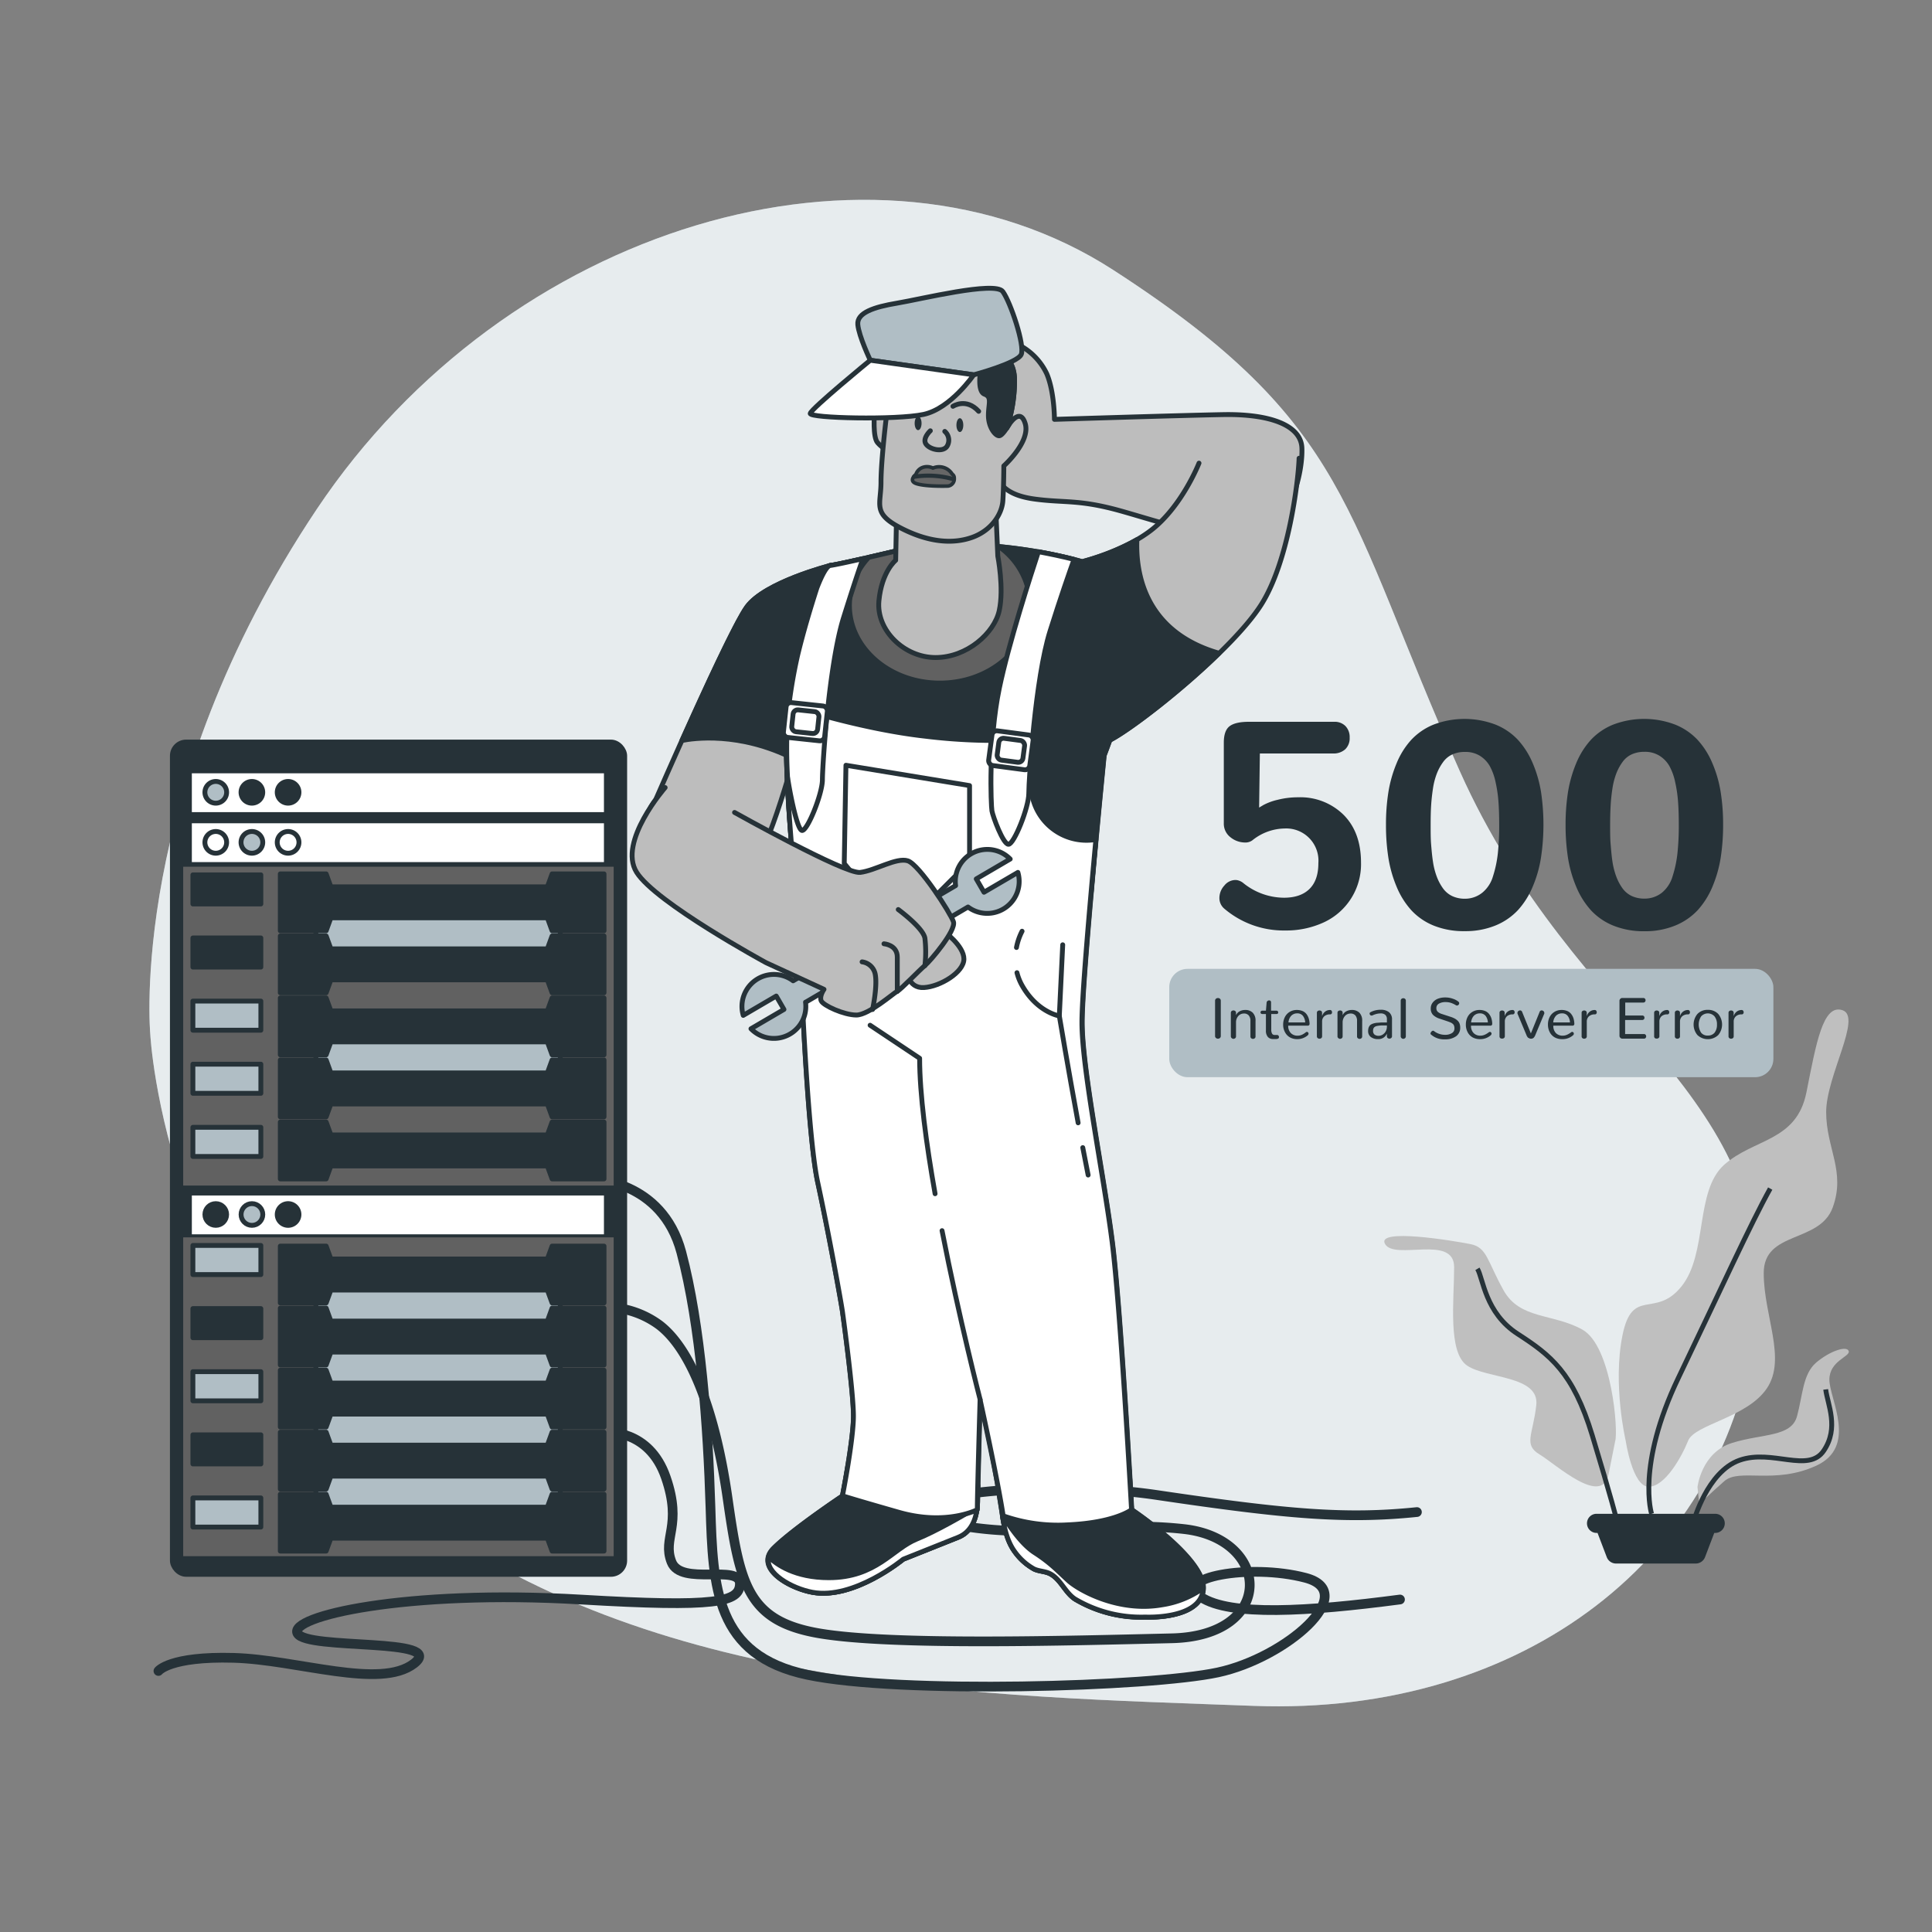 <svg xmlns="http://www.w3.org/2000/svg" viewBox="0 0 500 500"><rect x="0" y="0" width="500" height="500" fill="#808080" stroke="none"/><g id="background-simple--inject-18"><path d="M38.89,267.6s3.64,74.59,66.63,122.46,149.19,48.81,219,51.42,122.72-38.6,129.8-98.67-46.49-76-76.53-143.24S350,109.89,288.09,69.86,131,58.46,82,131.74,38.89,267.6,38.89,267.6Z" style="fill:#B0BEC5"></path><path d="M38.89,267.6s3.64,74.59,66.63,122.46,149.19,48.81,219,51.42,122.72-38.6,129.8-98.67-46.49-76-76.53-143.24S350,109.89,288.09,69.86,131,58.46,82,131.74,38.89,267.6,38.89,267.6Z" style="fill:#fff;opacity:0.7"></path></g><g id="Plants--inject-18"><path d="M420.73,372.86s-3.4-14.45-.85-27.21,8.5-4.25,15.31-12.76,3.4-24.66,11.05-31.47,18.71-5.95,21.26-18.71,4.26-23,9.36-21.26-4.25,17-4.25,26.37,5.1,15.3,1.7,24.66-17.86,5.95-17.86,17,5.95,22.11.85,29.77-18.71,9.35-20.41,13.6-6,11.91-10.21,11.91S420.73,372.86,420.73,372.86Z" style="fill:#bfbfbf"></path><path d="M418,373c.85-2.55-.85-24.66-8.5-28.91s-16.16-2.55-20.41-10.21-4.26-11.05-8.51-11.9-24.66-4.26-22.11,0,17.86-2.56,17.86,5.95-1.7,22.11,3.4,25.51,18.71,2.55,17.86,10.21-3.4,10.2.85,12.76,16.16,13.6,17.86,5.1Z" style="fill:#bfbfbf"></path><path d="M427.43,391.77s-4-12.39,6.93-35.17,18.82-40.11,23.77-49" style="fill:none;stroke:#263238;stroke-miterlimit:10;stroke-width:1.257px"></path><path d="M418.51,393.75s-1.48-5.95-6.44-22.29-10.89-20.8-19.31-26.25-8.91-14.36-10.4-16.84" style="fill:none;stroke:#263238;stroke-miterlimit:10;stroke-width:1.257px"></path><path d="M439.31,384.83s1-8.91,8.92-11.39,15.35-1.48,16.84-6.93,1.48-10.9,4.95-13.87,7.92-4.46,8.42-3-5,2.48-5,7.43,7.43,17.33-3.46,22.28-19.81.5-23.77,4-6.44,5.94-6.44,5.94Z" style="fill:#bfbfbf"></path><path d="M438.32,393.75s3.47-12.88,11.89-15.85S468,381.37,472,375.42s1-11.88.49-15.84" style="fill:none;stroke:#263238;stroke-miterlimit:10;stroke-width:1.257px"></path><path d="M443.89,391.77h-30.7a2.47,2.47,0,0,0-2.48,2.47h0a2.48,2.48,0,0,0,2.48,2.48h.25l2.39,6.27a2.57,2.57,0,0,0,2.4,1.65h20.63a2.58,2.58,0,0,0,2.4-1.65l2.39-6.27h.24a2.48,2.48,0,0,0,2.48-2.48h0A2.47,2.47,0,0,0,443.89,391.77Z" style="fill:#263238"></path></g><g id="Text--inject-18"><rect x="302.6" y="250.74" width="156.35" height="28.04" rx="4.73" style="fill:#B0BEC5"></rect><path d="M314.67,268.61a.64.64,0,0,1-.21-.52V259a.65.65,0,0,1,.22-.52.78.78,0,0,1,.53-.19.76.76,0,0,1,.52.19.66.66,0,0,1,.21.52v9.1a.65.65,0,0,1-.22.53.79.79,0,0,1-.53.18A.76.76,0,0,1,314.67,268.61Z" style="fill:#263238"></path><path d="M318.74,268.64a.57.57,0,0,1-.2-.46v-6.06a.58.58,0,0,1,.2-.46.72.72,0,0,1,.47-.16.69.69,0,0,1,.47.16.53.53,0,0,1,.2.44v.64a2.07,2.07,0,0,1,.91-1,3,3,0,0,1,1.49-.36,2.64,2.64,0,0,1,1.93.71,2.87,2.87,0,0,1,.72,2.14v4a.56.56,0,0,1-.19.46.73.73,0,0,1-.94,0,.56.56,0,0,1-.19-.46v-4a2.12,2.12,0,0,0-.44-1.44,1.55,1.55,0,0,0-1.23-.49,1.91,1.91,0,0,0-1.43.6,2.41,2.41,0,0,0-.63,1.64v3.68a.56.56,0,0,1-.21.46.71.71,0,0,1-.47.17A.67.67,0,0,1,318.74,268.64Z" style="fill:#263238"></path><path d="M328.12,268.36a2.45,2.45,0,0,1-.5-1.69v-4.24h-.9a.58.58,0,0,1-.37-.11.44.44,0,0,1-.13-.32.39.39,0,0,1,.13-.31.46.46,0,0,1,.37-.13h.9l.18-2.09a.57.57,0,0,1,.21-.4.65.65,0,0,1,.43-.17.48.48,0,0,1,.51.53v2.13h1.36a.49.49,0,0,1,.36.13.44.44,0,0,1,.13.32c0,.28-.17.42-.49.42H329v4a2.12,2.12,0,0,0,.22,1.09.75.75,0,0,0,.68.33h.08l.5,0h0a.46.46,0,0,1,.38.16.56.56,0,0,1,.06.66.43.43,0,0,1-.24.16,1.28,1.28,0,0,1-.34.07h-.86A1.74,1.74,0,0,1,328.12,268.36Z" style="fill:#263238"></path><path d="M333.87,268.49a3.21,3.21,0,0,1-1.3-1.33,4,4,0,0,1-.49-2,4.27,4.27,0,0,1,.41-1.87,3.31,3.31,0,0,1,1.22-1.38,3.47,3.47,0,0,1,1.91-.53,3.77,3.77,0,0,1,1.51.29,2.56,2.56,0,0,1,1,.79,3.76,3.76,0,0,1,.57,1.13,5.23,5.23,0,0,1,.22,1.36.51.51,0,0,1-.12.35.43.43,0,0,1-.36.14h-5.05a2.62,2.62,0,0,0,.68,1.92,2.35,2.35,0,0,0,1.7.67,2.8,2.8,0,0,0,1.18-.24,4.93,4.93,0,0,0,1-.64.44.44,0,0,1,.28-.1.39.39,0,0,1,.3.14.45.45,0,0,1,.12.32.59.59,0,0,1-.2.42,4.11,4.11,0,0,1-2.82,1A3.85,3.85,0,0,1,333.87,268.49Zm3.91-3.89a3,3,0,0,0-.58-1.69,1.79,1.79,0,0,0-1.51-.65,2,2,0,0,0-.93.2,1.93,1.93,0,0,0-.69.53,2.87,2.87,0,0,0-.43.74,3.06,3.06,0,0,0-.19.87Z" style="fill:#263238"></path><path d="M341,268.65a.59.59,0,0,1-.19-.46v-6.07a.57.57,0,0,1,.2-.46.75.75,0,0,1,.47-.15.73.73,0,0,1,.47.15.56.56,0,0,1,.2.44V263a2.19,2.19,0,0,1,.74-1.15,2,2,0,0,1,1.33-.46.45.45,0,0,1,.38.18.63.63,0,0,1,.13.41.62.62,0,0,1-.12.38.47.47,0,0,1-.36.16,2.19,2.19,0,0,0-1.55.51,1.82,1.82,0,0,0-.54,1.38v3.79a.55.55,0,0,1-.21.46.77.77,0,0,1-.94,0Z" style="fill:#263238"></path><path d="M346.33,268.64a.56.56,0,0,1-.19-.46v-6.06a.55.55,0,0,1,.2-.46.77.77,0,0,1,.94,0,.52.52,0,0,1,.19.44v.64a2.09,2.09,0,0,1,.92-1,3,3,0,0,1,1.48-.36,2.66,2.66,0,0,1,1.94.71,2.87,2.87,0,0,1,.72,2.14v4a.57.57,0,0,1-.2.46.69.69,0,0,1-.46.17.71.71,0,0,1-.47-.17.57.57,0,0,1-.2-.46v-4a2.12,2.12,0,0,0-.43-1.44,1.58,1.58,0,0,0-1.24-.49,1.93,1.93,0,0,0-1.43.6,2.51,2.51,0,0,0-.63,1.64v3.68a.58.58,0,0,1-.2.46.74.74,0,0,1-.48.17A.69.69,0,0,1,346.33,268.64Z" style="fill:#263238"></path><path d="M354.79,268.39a1.86,1.86,0,0,1-.72-1.57,2.78,2.78,0,0,1,.09-.74,1.85,1.85,0,0,1,.25-.55,1.28,1.28,0,0,1,.45-.41,3.42,3.42,0,0,1,.65-.27,5.47,5.47,0,0,1,.9-.16c.36,0,.74-.06,1.12-.08l1.4,0v-.8a1.49,1.49,0,0,0-.42-1.17,1.69,1.69,0,0,0-1.17-.37,4.58,4.58,0,0,0-.9.09,5.07,5.07,0,0,0-.71.2c-.17.06-.38.15-.63.26a.34.34,0,0,1-.18,0,.41.41,0,0,1-.33-.16.54.54,0,0,1-.14-.35.37.37,0,0,1,.21-.34,5.41,5.41,0,0,1,2.71-.64,3.2,3.2,0,0,1,2.11.63,2.34,2.34,0,0,1,.77,1.93v4.29a.54.54,0,0,1-.21.45.71.71,0,0,1-.46.17.73.73,0,0,1-.46-.16.59.59,0,0,1-.19-.45v-.7a2.33,2.33,0,0,1-2.26,1.43A3,3,0,0,1,354.79,268.39Zm3.5-1a2.53,2.53,0,0,0,.64-1.78v-.22c-.61,0-1.11,0-1.49,0a7.15,7.15,0,0,0-1,.12,1.57,1.57,0,0,0-.66.25,1,1,0,0,0-.33.4,1.51,1.51,0,0,0-.1.6,1.2,1.2,0,0,0,.39,1,1.79,1.79,0,0,0,1.09.31A2,2,0,0,0,358.29,267.36Z" style="fill:#263238"></path><path d="M362.69,268.64a.63.63,0,0,1-.19-.5V259a.63.63,0,0,1,.2-.49.69.69,0,0,1,.48-.17.66.66,0,0,1,.46.17.63.63,0,0,1,.19.49v9.18a.63.63,0,0,1-.2.49.7.7,0,0,1-.48.18A.69.69,0,0,1,362.69,268.64Z" style="fill:#263238"></path><path d="M370.3,267.7a.27.27,0,0,1-.09-.22.74.74,0,0,1,.23-.48.61.61,0,0,1,.45-.25.33.33,0,0,1,.19.06,4.63,4.63,0,0,0,2.9,1,3.2,3.2,0,0,0,1.75-.43,1.36,1.36,0,0,0,.68-1.24,1.83,1.83,0,0,0-.1-.66A1,1,0,0,0,376,265a2.06,2.06,0,0,0-.52-.35c-.2-.09-.46-.19-.77-.3l-2.11-.71a4.32,4.32,0,0,1-1.75-1,2.32,2.32,0,0,1-.57-1.66,2.39,2.39,0,0,1,.5-1.51,3.08,3.08,0,0,1,1.34-1,5.15,5.15,0,0,1,1.9-.33,5.72,5.72,0,0,1,2,.34,4.25,4.25,0,0,1,1.45.78.48.48,0,0,1,.17.37.6.6,0,0,1-.17.41.52.52,0,0,1-.41.19.56.56,0,0,1-.32-.11,6.3,6.3,0,0,0-1.13-.54,4.33,4.33,0,0,0-1.45-.24,3.36,3.36,0,0,0-1.77.4,1.29,1.29,0,0,0-.66,1.17,1.25,1.25,0,0,0,.34.92,2.81,2.81,0,0,0,1.09.59l2.12.69a6.88,6.88,0,0,1,1.09.43,3.54,3.54,0,0,1,.81.56,2,2,0,0,1,.54.78,2.85,2.85,0,0,1,.18,1.05,2.66,2.66,0,0,1-1.06,2.25,4.72,4.72,0,0,1-2.89.8A5.07,5.07,0,0,1,370.3,267.7Z" style="fill:#263238"></path><path d="M381.14,268.49a3.27,3.27,0,0,1-1.3-1.33,4.14,4.14,0,0,1-.48-2,4.27,4.27,0,0,1,.4-1.87,3.27,3.27,0,0,1,1.23-1.38,3.43,3.43,0,0,1,1.9-.53,3.7,3.7,0,0,1,1.51.29,2.5,2.5,0,0,1,1,.79,3.56,3.56,0,0,1,.58,1.13,5.24,5.24,0,0,1,.21,1.36.51.51,0,0,1-.12.35.41.41,0,0,1-.35.14H380.7a2.58,2.58,0,0,0,.68,1.92,2.34,2.34,0,0,0,1.7.67,2.75,2.75,0,0,0,1.17-.24,5.25,5.25,0,0,0,1.06-.64.44.44,0,0,1,.28-.1.42.42,0,0,1,.3.14.45.45,0,0,1,.12.32.57.57,0,0,1-.21.42,4.07,4.07,0,0,1-2.81,1A3.87,3.87,0,0,1,381.14,268.49Zm3.92-3.89a3.05,3.05,0,0,0-.58-1.69,1.81,1.81,0,0,0-1.51-.65,2.06,2.06,0,0,0-.94.2,1.93,1.93,0,0,0-.69.53,2.58,2.58,0,0,0-.42.74,3.07,3.07,0,0,0-.2.87Z" style="fill:#263238"></path><path d="M388.26,268.65a.56.56,0,0,1-.19-.46v-6.07a.54.54,0,0,1,.2-.46.81.81,0,0,1,.94,0,.55.55,0,0,1,.19.44V263a2.26,2.26,0,0,1,.74-1.15,2,2,0,0,1,1.34-.46.43.43,0,0,1,.37.18.64.64,0,0,1,.14.41.57.57,0,0,1-.13.38.44.44,0,0,1-.36.16A2.18,2.18,0,0,0,390,263a1.79,1.79,0,0,0-.55,1.38v3.79a.57.57,0,0,1-.2.46.73.73,0,0,1-.48.16A.68.68,0,0,1,388.26,268.65Z" style="fill:#263238"></path><path d="M395.49,268.59a2.18,2.18,0,0,1-.47-.77l-2.3-5.5a.45.45,0,0,1,0-.2.56.56,0,0,1,.21-.44.65.65,0,0,1,.46-.19.57.57,0,0,1,.55.42l2.25,5.54,2.25-5.54a.56.56,0,0,1,.54-.42.67.67,0,0,1,.47.19.56.56,0,0,1,.21.44.45.45,0,0,1,0,.2l-2.3,5.5a2.18,2.18,0,0,1-.47.77,1.06,1.06,0,0,1-1.32,0Z" style="fill:#263238"></path><path d="M402.39,268.49a3.21,3.21,0,0,1-1.3-1.33,4.14,4.14,0,0,1-.48-2,4.27,4.27,0,0,1,.4-1.87,3.31,3.31,0,0,1,1.22-1.38,3.47,3.47,0,0,1,1.91-.53,3.7,3.7,0,0,1,1.51.29,2.5,2.5,0,0,1,1,.79,3.56,3.56,0,0,1,.58,1.13,5.7,5.7,0,0,1,.21,1.36.51.51,0,0,1-.12.35.42.42,0,0,1-.35.14H402a2.61,2.61,0,0,0,.67,1.92,2.37,2.37,0,0,0,1.7.67,2.8,2.8,0,0,0,1.18-.24,5.25,5.25,0,0,0,1.06-.64.42.42,0,0,1,.28-.1.38.38,0,0,1,.29.14.46.46,0,0,1,.13.32.57.57,0,0,1-.21.42,4.09,4.09,0,0,1-2.81,1A3.87,3.87,0,0,1,402.39,268.49Zm3.92-3.89a3,3,0,0,0-.59-1.69,1.78,1.78,0,0,0-1.51-.65,2,2,0,0,0-.93.2,1.93,1.93,0,0,0-.69.53,2.87,2.87,0,0,0-.43.74,3.06,3.06,0,0,0-.19.87Z" style="fill:#263238"></path><path d="M409.51,268.65a.56.56,0,0,1-.19-.46v-6.07a.54.54,0,0,1,.2-.46.75.75,0,0,1,.47-.15.73.73,0,0,1,.46.15.56.56,0,0,1,.2.44V263a2.19,2.19,0,0,1,.74-1.15,2,2,0,0,1,1.34-.46.43.43,0,0,1,.37.18.64.64,0,0,1,.14.41.62.62,0,0,1-.13.38.44.44,0,0,1-.36.16,2.17,2.17,0,0,0-1.54.51,1.79,1.79,0,0,0-.55,1.38v3.79a.57.57,0,0,1-.2.46.75.75,0,0,1-.48.16A.68.68,0,0,1,409.51,268.65Z" style="fill:#263238"></path><path d="M419.35,268.59a.67.67,0,0,1-.23-.5V259a.69.69,0,0,1,.21-.5.63.63,0,0,1,.49-.22h5.46a.55.55,0,0,1,.43.17.58.58,0,0,1,.16.42.6.6,0,0,1-.16.42.55.55,0,0,1-.43.17h-4.67v3.35H425a.57.57,0,0,1,.44.17.61.61,0,0,1,.15.41.63.63,0,0,1-.15.41.6.6,0,0,1-.44.17h-4.42v3.64h4.86a.52.52,0,0,1,.43.18.63.63,0,0,1,0,.84.55.55,0,0,1-.43.17h-5.61A.7.7,0,0,1,419.35,268.59Z" style="fill:#263238"></path><path d="M428.28,268.65a.56.56,0,0,1-.19-.46v-6.07a.57.57,0,0,1,.2-.46.81.81,0,0,1,.94,0,.55.55,0,0,1,.19.44V263a2.19,2.19,0,0,1,.74-1.15,2,2,0,0,1,1.33-.46.43.43,0,0,1,.37.18.59.59,0,0,1,.14.41.62.62,0,0,1-.12.38.47.47,0,0,1-.37.16A2.18,2.18,0,0,0,430,263a1.83,1.83,0,0,0-.55,1.38v3.79a.54.54,0,0,1-.2.46.71.71,0,0,1-.47.16A.69.69,0,0,1,428.28,268.65Z" style="fill:#263238"></path><path d="M433.64,268.65a.56.56,0,0,1-.19-.46v-6.07a.57.57,0,0,1,.2-.46.81.81,0,0,1,.94,0,.55.55,0,0,1,.19.44V263a2.19,2.19,0,0,1,.74-1.15,2,2,0,0,1,1.33-.46.43.43,0,0,1,.37.18.59.59,0,0,1,.14.41.62.62,0,0,1-.12.38.47.47,0,0,1-.37.16,2.18,2.18,0,0,0-1.54.51,1.83,1.83,0,0,0-.55,1.38v3.79a.54.54,0,0,1-.2.46.71.71,0,0,1-.47.16A.69.69,0,0,1,433.64,268.65Z" style="fill:#263238"></path><path d="M439.29,267.87a4.25,4.25,0,0,1,0-5.45,3.53,3.53,0,0,1,2.69-1.07,3.57,3.57,0,0,1,2.7,1.06,4.26,4.26,0,0,1,0,5.46,3.93,3.93,0,0,1-5.39,0Zm4.44-.61a3.29,3.29,0,0,0,.62-2.11,3.26,3.26,0,0,0-.63-2.11,2.33,2.33,0,0,0-3.47,0,3.87,3.87,0,0,0,0,4.22A2.09,2.09,0,0,0,442,268,2.15,2.15,0,0,0,443.73,267.26Z" style="fill:#263238"></path><path d="M447.53,268.65a.56.56,0,0,1-.19-.46v-6.07a.54.54,0,0,1,.2-.46.75.75,0,0,1,.47-.15.73.73,0,0,1,.46.15.56.56,0,0,1,.2.44V263a2.19,2.19,0,0,1,.74-1.15,2,2,0,0,1,1.34-.46.43.43,0,0,1,.37.18.64.64,0,0,1,.14.41.62.62,0,0,1-.13.38.44.44,0,0,1-.36.16,2.17,2.17,0,0,0-1.54.51,1.79,1.79,0,0,0-.55,1.38v3.79a.57.57,0,0,1-.2.46.75.75,0,0,1-.48.16A.68.68,0,0,1,447.53,268.65Z" style="fill:#263238"></path><path d="M316.8,235.12a3.56,3.56,0,0,1-1.22-2.75,4.77,4.77,0,0,1,1.27-3.18,3.72,3.72,0,0,1,2.85-1.45,2.83,2.83,0,0,1,1,.19,3.4,3.4,0,0,1,1,.55,16.89,16.89,0,0,0,10.57,3.85c2.86,0,5.07-.75,6.61-2.26s2.31-3.72,2.31-6.66a8.34,8.34,0,0,0-8.7-9,13.64,13.64,0,0,0-8.3,3,3,3,0,0,1-2,.63,6,6,0,0,1-3.75-1.36,4.43,4.43,0,0,1-1.72-3.67V192.2q0-3.12,1.5-4.26t5-1.14h22.1a3.87,3.87,0,0,1,2.89,1.11,4.09,4.09,0,0,1,1.08,3,3.93,3.93,0,0,1-1.14,3A4.45,4.45,0,0,1,345,195H326.05l-.19,14,1.11-.66A14.76,14.76,0,0,1,330.6,207a21.22,21.22,0,0,1,5.36-.66,15.9,15.9,0,0,1,11.73,4.51q4.53,4.52,4.54,12.38a16.58,16.58,0,0,1-9.66,15.49,23.22,23.22,0,0,1-10,2.09A23.7,23.7,0,0,1,316.8,235.12Z" style="fill:#263238"></path><path d="M371.08,239.56a16.1,16.1,0,0,1-5.84-4,21,21,0,0,1-3.8-6.08,32.33,32.33,0,0,1-2.13-7.5,54.41,54.41,0,0,1-.62-8.54,52.82,52.82,0,0,1,.62-8.41,33,33,0,0,1,2.11-7.45,20.58,20.58,0,0,1,3.77-6.06,16.17,16.17,0,0,1,5.83-4,22.59,22.59,0,0,1,16,0,16.26,16.26,0,0,1,5.8,3.93,21,21,0,0,1,3.82,6,32.16,32.16,0,0,1,2.17,7.47,57.34,57.34,0,0,1,0,17,31.59,31.59,0,0,1-2.13,7.51,21,21,0,0,1-3.8,6.07,16.47,16.47,0,0,1-5.81,4,20.46,20.46,0,0,1-8,1.48A20.73,20.73,0,0,1,371.08,239.56ZM383.65,231a8.55,8.55,0,0,0,2.74-4.24,29.92,29.92,0,0,0,1.25-5.91,68.65,68.65,0,0,0,.35-7.42q0-3.37-.19-5.93a34.48,34.48,0,0,0-.75-5.1,14.93,14.93,0,0,0-1.52-4.19A7.64,7.64,0,0,0,383,195.6a7.1,7.1,0,0,0-3.86-1,7.78,7.78,0,0,0-3.3.66,6,6,0,0,0-2.39,2,12.94,12.94,0,0,0-1.6,2.94,18.14,18.14,0,0,0-1,3.87c-.23,1.5-.39,3-.48,4.45s-.12,3.13-.12,5,0,3.53.12,5,.25,3,.48,4.48a18.55,18.55,0,0,0,1,3.91,12.88,12.88,0,0,0,1.6,3,6.27,6.27,0,0,0,2.39,2,7.63,7.63,0,0,0,3.3.68A7.14,7.14,0,0,0,383.65,231Z" style="fill:#263238"></path><path d="M417.56,239.56a16.1,16.1,0,0,1-5.84-4,21.23,21.23,0,0,1-3.8-6.08,32.33,32.33,0,0,1-2.13-7.5,55.64,55.64,0,0,1-.62-8.54,54,54,0,0,1,.62-8.41,33,33,0,0,1,2.11-7.45,20.79,20.79,0,0,1,3.77-6.06,16.21,16.21,0,0,1,5.84-4,22.56,22.56,0,0,1,16,0,16.26,16.26,0,0,1,5.8,3.93,20.81,20.81,0,0,1,3.82,6,31.68,31.68,0,0,1,2.17,7.47,52.72,52.72,0,0,1,.64,8.52,55.3,55.3,0,0,1-.62,8.5,32.55,32.55,0,0,1-2.13,7.51,21.18,21.18,0,0,1-3.8,6.07,16.42,16.42,0,0,1-5.82,4,20.46,20.46,0,0,1-8,1.48A20.77,20.77,0,0,1,417.56,239.56ZM430.14,231a8.61,8.61,0,0,0,2.73-4.24,29.92,29.92,0,0,0,1.25-5.91,68.65,68.65,0,0,0,.35-7.42q0-3.37-.19-5.93a34.48,34.48,0,0,0-.75-5.1,14.93,14.93,0,0,0-1.52-4.19,7.55,7.55,0,0,0-2.57-2.64,7.07,7.07,0,0,0-3.86-1,7.81,7.81,0,0,0-3.3.66,6,6,0,0,0-2.39,2,12.92,12.92,0,0,0-1.59,2.94,18.73,18.73,0,0,0-1,3.87c-.23,1.5-.39,3-.47,4.45s-.13,3.13-.13,5,0,3.53.13,5,.24,3,.47,4.48a19.15,19.15,0,0,0,1,3.91,12.86,12.86,0,0,0,1.59,3,6.27,6.27,0,0,0,2.39,2,7.66,7.66,0,0,0,3.3.68A7.19,7.19,0,0,0,430.14,231Z" style="fill:#263238"></path></g><g id="Server--inject-18"><path d="M153,338.54a23.83,23.83,0,0,1,17.68,4.4c8.17,6.28,14.38,22.25,17.59,44.61s5,32,23.87,35.18,64.09,1.89,91.1,1.26,25.76-25.76,3.15-28.27-38.27,3.52-61.86-1.7,21-12.13,54.94-7.1,49,6.28,67.23,4.4" style="fill:none;stroke:#263238;stroke-linecap:round;stroke-linejoin:round;stroke-width:2.513px"></path><path d="M153,305.1s18.31.14,23.33,19,6.91,45.24,7.54,66,1.26,38.33,25.13,43.35,88.59,3.14,106.18-.63,37.07-20.73,22.62-24.5-34.56,0-27,5,27.65,3.77,51.52.63" style="fill:none;stroke:#263238;stroke-linecap:round;stroke-linejoin:round;stroke-width:2.513px"></path><path d="M156.76,370.69s11.19-1,15.56,11.67-1,15.56,1.46,21.88,17.78.42,17.71,5.66c-.07,4.78-6.13,6.13-41.05,4.07-45.66-2.69-75.87,4.38-73.44,8.76s38.91,1,30.15,7.78-30.15-1-46.69-1.46S41,432.45,41,432.45" style="fill:none;stroke:#263238;stroke-linecap:round;stroke-linejoin:round;stroke-width:2.513px"></path><rect x="44.61" y="192.04" width="117.06" height="215.4" rx="3.56" style="fill:#263238;stroke:#263238;stroke-linecap:round;stroke-linejoin:round;stroke-width:1.257px"></rect><rect x="47.41" y="224.31" width="111.41" height="82.51" style="fill:#616161"></rect><rect x="47.41" y="320.23" width="111.41" height="82.51" style="fill:#616161"></rect><rect x="81.75" y="330.28" width="63.25" height="64.5" style="fill:#B0BEC5;stroke:#263238;stroke-linecap:round;stroke-linejoin:round;stroke-width:1.257px"></rect><rect x="81.75" y="233.53" width="63.25" height="15.92" style="fill:#B0BEC5;stroke:#263238;stroke-linecap:round;stroke-linejoin:round;stroke-width:1.257px"></rect><rect x="81.75" y="264.1" width="63.25" height="15.92" style="fill:#B0BEC5;stroke:#263238;stroke-linecap:round;stroke-linejoin:round;stroke-width:1.257px"></rect><polygon points="142.88 226.16 141.66 229.51 85.63 229.51 84.41 226.16 72.54 226.16 72.54 240.88 84.41 240.88 85.63 237.53 141.66 237.53 142.88 240.88 156.32 240.88 156.32 226.16 142.88 226.16" style="fill:#263238;stroke:#263238;stroke-linecap:round;stroke-linejoin:round;stroke-width:1.257px"></polygon><polygon points="142.88 242.22 141.66 245.56 85.63 245.56 84.41 242.22 72.54 242.22 72.54 256.93 84.41 256.93 85.63 253.59 141.66 253.59 142.88 256.93 156.32 256.93 156.32 242.22 142.88 242.22" style="fill:#263238;stroke:#263238;stroke-linecap:round;stroke-linejoin:round;stroke-width:1.257px"></polygon><polygon points="142.88 258.27 141.66 261.62 85.63 261.62 84.41 258.27 72.54 258.27 72.54 272.99 84.41 272.99 85.63 269.64 141.66 269.64 142.88 272.99 156.32 272.99 156.32 258.27 142.88 258.27" style="fill:#263238;stroke:#263238;stroke-linecap:round;stroke-linejoin:round;stroke-width:1.257px"></polygon><polygon points="142.88 274.32 141.66 277.67 85.63 277.67 84.41 274.32 72.54 274.32 72.54 289.04 84.41 289.04 85.63 285.7 141.66 285.7 142.88 289.04 156.32 289.04 156.32 274.32 142.88 274.32" style="fill:#263238;stroke:#263238;stroke-linecap:round;stroke-linejoin:round;stroke-width:1.257px"></polygon><polygon points="142.88 290.38 141.66 293.72 85.63 293.72 84.41 290.38 72.54 290.38 72.54 305.1 84.41 305.1 85.63 301.75 141.66 301.75 142.88 305.1 156.32 305.1 156.32 290.38 142.88 290.38" style="fill:#263238;stroke:#263238;stroke-linecap:round;stroke-linejoin:round;stroke-width:1.257px"></polygon><polygon points="142.88 322.49 141.66 325.83 85.63 325.83 84.41 322.49 72.54 322.49 72.54 337.2 84.41 337.2 85.63 333.86 141.66 333.86 142.88 337.2 156.32 337.2 156.32 322.49 142.88 322.49" style="fill:#263238;stroke:#263238;stroke-linecap:round;stroke-linejoin:round;stroke-width:1.257px"></polygon><polygon points="142.88 338.54 141.66 341.89 85.63 341.89 84.41 338.54 72.54 338.54 72.54 353.26 84.41 353.26 85.63 349.92 141.66 349.92 142.88 353.26 156.32 353.26 156.32 338.54 142.88 338.54" style="fill:#263238;stroke:#263238;stroke-linecap:round;stroke-linejoin:round;stroke-width:1.257px"></polygon><polygon points="142.88 354.6 141.66 357.94 85.63 357.94 84.41 354.6 72.54 354.6 72.54 369.31 84.41 369.31 85.63 365.97 141.66 365.97 142.88 369.31 156.32 369.31 156.32 354.6 142.88 354.6" style="fill:#263238;stroke:#263238;stroke-linecap:round;stroke-linejoin:round;stroke-width:1.257px"></polygon><polygon points="142.88 370.65 141.66 374 85.63 374 84.41 370.65 72.54 370.65 72.54 385.37 84.41 385.37 85.63 382.02 141.66 382.02 142.88 385.37 156.32 385.37 156.32 370.65 142.88 370.65" style="fill:#263238;stroke:#263238;stroke-linecap:round;stroke-linejoin:round;stroke-width:1.257px"></polygon><polygon points="142.88 386.71 141.66 390.05 85.63 390.05 84.41 386.71 72.54 386.71 72.54 401.42 84.41 401.42 85.63 398.08 141.66 398.08 142.88 401.42 156.32 401.42 156.32 386.71 142.88 386.71" style="fill:#263238;stroke:#263238;stroke-linecap:round;stroke-linejoin:round;stroke-width:1.257px"></polygon><rect x="49.65" y="309.39" width="106.65" height="10.05" style="fill:#fff"></rect><circle cx="55.84" cy="314.31" r="2.81" style="fill:#263238;stroke:#263238;stroke-linecap:round;stroke-linejoin:round;stroke-width:1.257px"></circle><circle cx="65.2" cy="314.31" r="2.81" style="fill:#B0BEC5;stroke:#263238;stroke-linecap:round;stroke-linejoin:round;stroke-width:1.257px"></circle><path d="M77.37,314.31a2.81,2.81,0,1,0-2.81,2.81A2.81,2.81,0,0,0,77.37,314.31Z" style="fill:#263238;stroke:#263238;stroke-linecap:round;stroke-linejoin:round;stroke-width:1.257px"></path><rect x="49.65" y="213.06" width="106.65" height="10.05" style="fill:#fff"></rect><path d="M58.65,218a2.81,2.81,0,1,0-2.81,2.81A2.81,2.81,0,0,0,58.65,218Z" style="fill:#fff;stroke:#263238;stroke-linecap:round;stroke-linejoin:round;stroke-width:1.257px"></path><path d="M68,218a2.81,2.81,0,1,0-2.81,2.81A2.81,2.81,0,0,0,68,218Z" style="fill:#B0BEC5;stroke:#263238;stroke-linecap:round;stroke-linejoin:round;stroke-width:1.257px"></path><path d="M77.37,218a2.81,2.81,0,1,0-2.81,2.81A2.81,2.81,0,0,0,77.37,218Z" style="fill:#fff;stroke:#263238;stroke-linecap:round;stroke-linejoin:round;stroke-width:1.257px"></path><rect x="49.65" y="200.13" width="106.65" height="10.05" style="fill:#fff"></rect><path d="M58.65,205.05a2.81,2.81,0,1,0-2.81,2.81A2.81,2.81,0,0,0,58.65,205.05Z" style="fill:#B0BEC5;stroke:#263238;stroke-linecap:round;stroke-linejoin:round;stroke-width:1.257px"></path><path d="M68,205.05a2.81,2.81,0,1,0-2.81,2.81A2.81,2.81,0,0,0,68,205.05Z" style="fill:#263238;stroke:#263238;stroke-linecap:round;stroke-linejoin:round;stroke-width:1.257px"></path><path d="M77.37,205.05a2.81,2.81,0,1,0-2.81,2.81A2.81,2.81,0,0,0,77.37,205.05Z" style="fill:#263238;stroke:#263238;stroke-linecap:round;stroke-linejoin:round;stroke-width:1.257px"></path><rect x="49.92" y="226.41" width="17.59" height="7.54" style="fill:#263238;stroke:#263238;stroke-linecap:round;stroke-linejoin:round;stroke-width:1.257px"></rect><rect x="49.92" y="242.74" width="17.59" height="7.54" style="fill:#263238;stroke:#263238;stroke-linecap:round;stroke-linejoin:round;stroke-width:1.257px"></rect><rect x="49.92" y="259.08" width="17.59" height="7.54" style="fill:#B0BEC5;stroke:#263238;stroke-linecap:round;stroke-linejoin:round;stroke-width:1.257px"></rect><rect x="49.92" y="275.41" width="17.59" height="7.54" style="fill:#B0BEC5;stroke:#263238;stroke-linecap:round;stroke-linejoin:round;stroke-width:1.257px"></rect><rect x="49.92" y="291.75" width="17.59" height="7.54" style="fill:#B0BEC5;stroke:#263238;stroke-linecap:round;stroke-linejoin:round;stroke-width:1.257px"></rect><rect x="49.92" y="322.32" width="17.59" height="7.54" style="fill:#B0BEC5;stroke:#263238;stroke-linecap:round;stroke-linejoin:round;stroke-width:1.257px"></rect><rect x="49.92" y="338.66" width="17.59" height="7.54" style="fill:#263238;stroke:#263238;stroke-linecap:round;stroke-linejoin:round;stroke-width:1.257px"></rect><rect x="49.92" y="354.99" width="17.59" height="7.54" style="fill:#B0BEC5;stroke:#263238;stroke-linecap:round;stroke-linejoin:round;stroke-width:1.257px"></rect><rect x="49.92" y="371.33" width="17.59" height="7.54" style="fill:#263238;stroke:#263238;stroke-linecap:round;stroke-linejoin:round;stroke-width:1.257px"></rect><rect x="49.92" y="387.66" width="17.59" height="7.54" style="fill:#B0BEC5;stroke:#263238;stroke-linecap:round;stroke-linejoin:round;stroke-width:1.257px"></rect></g><g id="Character--inject-18"><path d="M214.84,146.36s-16.86,4.29-21.54,10.7-23.65,50-23.65,50-6.15,6.9.5,13.55,19.95,9.11,24.88,3.2,12.06-33.75,13.05-36.95,8.37-30.3,9.11-31.77S218.64,147.24,214.84,146.36Z" style="fill:#bdbdbd;stroke:#263238;stroke-linecap:round;stroke-linejoin:round;stroke-width:1.257px"></path><path d="M214.84,146.36s-16.86,4.29-21.54,10.7c-2.83,3.87-10.89,21.37-16.82,34.58,2.88-.58,14.88-2.36,28.93,4.72,1.35-4.72,2.35-8.45,2.67-9.5,1-3.2,8.37-30.3,9.11-31.77S218.64,147.24,214.84,146.36Z" style="fill:#263238;stroke:#263238;stroke-linecap:round;stroke-linejoin:round;stroke-width:1.257px"></path><path d="M264.24,89.57a16.14,16.14,0,0,1,6.65,7.14c2,4.68,2,11.82,2,11.82s31.53-1,43.6-1.23,20.2,2.71,20.44,8.62-2.46,17.49-9.11,21.92-27.34-2.71-37.93-5.66-14.29-2-21.92-3-9.86-3.94-11.09-8.62,1.23-13.55,1.23-20.69S257.1,88.09,264.24,89.57Z" style="fill:#bdbdbd;stroke:#263238;stroke-linecap:round;stroke-linejoin:round;stroke-width:1.257px"></path><path d="M310.3,119.86s-4.43,11.33-12.56,17.49c-5.83,4.42-13.7,6.94-17.67,8-14.21-4-34.27-5.88-46-3.28,0,0-16.38,3.92-19.23,4.28s-9.62,23.15-11.05,38.82,3.21,54.5,3.21,57.35,1.78,50.23,4.63,63.41,6.06,31,6.41,33.48,2.85,21,2.85,27.07S218,387.15,218,387.15s-12.82,8.55-17.81,13.53,3.67,10.24,10,11.4c10.74,2,23.5-8.55,23.5-8.55L248,397.84c3.79-1.52,4.91-5.59,5-9.24l.66-26.38q3.36,14,5.52,28.29c.58,3.9,1.18,8,3.53,11.15a15.18,15.18,0,0,0,4.94,4.39c1.42.66,2.93.52,4.36,1.34,2.63,1.52,3.71,4.8,6.26,6.45a33.51,33.51,0,0,0,18.17,4.65s14.24.72,15-7.12-18.53-20.66-18.53-20.66-2.85-52-5-69.1-7.84-44.88-7.84-57,5.7-69.11,5.7-69.11.58-1.5,1.47-3.94l.94-.52c8.13-4.68,30.79-22.91,38.18-34.49,7.08-11.08,9.64-31.87,9.84-37.95" style="fill:#bdbdbd;stroke:#263238;stroke-linecap:round;stroke-linejoin:round;stroke-width:1.257px"></path><path d="M311.37,411.37c.71-7.84-18.53-20.66-18.53-20.66s-.22-4-.58-10.15a143.77,143.77,0,0,1-34.08,4q.51,3,1,6c.58,3.9,1.18,8,3.53,11.15a15.18,15.18,0,0,0,4.94,4.39c1.42.66,2.93.52,4.36,1.34,2.63,1.52,3.71,4.8,6.26,6.45a33.51,33.51,0,0,0,18.17,4.65S310.65,419.21,311.37,411.37Z" style="fill:#263238;stroke:#263238;stroke-linecap:round;stroke-linejoin:round;stroke-width:1.257px"></path><path d="M248,397.84c3.79-1.52,4.91-5.59,5-9.24,0-1.38.07-2.76.1-4.14a157.47,157.47,0,0,1-33.69-4.82c-.68,4.16-1.34,7.51-1.34,7.51s-12.82,8.55-17.81,13.53,3.67,10.24,10,11.4c10.74,2,23.5-8.55,23.5-8.55Z" style="fill:#263238;stroke:#263238;stroke-linecap:round;stroke-linejoin:round;stroke-width:1.257px"></path><path d="M311.37,411.37c0-.11,0-.23,0-.35a24.49,24.49,0,0,1-10.61,4.3c-11.26,2-21.52-3.75-24.27-6.25s-4.5-4.51-8.76-7.26-8.11-9.52-8.11-9.52l-.16.25c.53,3.25,1.27,6.5,3.22,9.12a15.18,15.18,0,0,0,4.94,4.39c1.42.66,2.93.52,4.36,1.34,2.63,1.52,3.71,4.8,6.26,6.45a33.51,33.51,0,0,0,18.17,4.65S310.65,419.21,311.37,411.37Z" style="fill:#fff;stroke:#263238;stroke-linecap:round;stroke-linejoin:round;stroke-width:1.257px"></path><path d="M248,397.84c3.31-1.33,4.58-4.59,4.92-7.82-3.28,2-10.86,6.37-15.67,8.29-6.25,2.5-10.5,10-22.76,10-8.74,0-13.53-3.42-15.56-5.39-1.08,4.22,6,8.17,11.32,9.16,10.74,2,23.5-8.55,23.5-8.55Z" style="fill:#fff;stroke:#263238;stroke-linecap:round;stroke-linejoin:round;stroke-width:1.257px"></path><path d="M294.23,139.67a61.36,61.36,0,0,1-14.16,5.69c-14.21-4-34.27-5.88-46-3.28,0,0-16.38,3.92-19.23,4.28s-9.62,23.15-11.05,38.82c-.88,9.68.55,28.16,1.77,41.57,29.69,10.88,61.35,7.15,76.83,4.19,1.56-17.76,3.33-35.43,3.33-35.43s.58-1.5,1.47-3.94l.94-.52c5.53-3.18,17.75-12.61,27.34-22C296.22,163.5,293.89,148.32,294.23,139.67Z" style="fill:#263238;stroke:#263238;stroke-linecap:round;stroke-linejoin:round;stroke-width:1.257px"></path><path d="M266.63,156.66a19,19,0,0,0-8.1-15.19c-9.1-.88-18-.82-24.46.61,0,0-4.53,1.09-9.24,2.16a18.35,18.35,0,0,0-5,12.42c0,11.11,10.48,20.12,23.4,20.12S266.63,167.77,266.63,156.66Z" style="fill:#616161;stroke:#263238;stroke-linecap:round;stroke-linejoin:round;stroke-width:1.257px"></path><path d="M259.62,392.29a42.6,42.6,0,0,0,16.66,2.34c12.29-.53,16.56-3.92,16.56-3.92s-2.85-52-5-69.1-7.84-44.88-7.84-57c0-7.14,2-29.87,3.61-47.33l-.77.09a14.35,14.35,0,0,1-16-14.68l.34-11.37a148.24,148.24,0,0,1-27.79-.8c-16.56-1.87-33.66-7.48-33.66-7.48l-1.8.55c0,.53-.11,1.06-.16,1.58-1.42,15.68,3.21,54.5,3.21,57.35s1.78,50.23,4.63,63.41,6.06,31,6.41,33.48,2.85,21,2.85,27.07-2.74,20.12-2.84,20.63c2.14.67,6.62,2,14.69,4.3,12.28,3.48,20.21-.71,20.21-.71,0-4.27.71-28.49.71-28.49S258.16,382.71,259.62,392.29Z" style="fill:#fff;stroke:#263238;stroke-linecap:round;stroke-linejoin:round;stroke-width:1.257px"></path><polygon points="218.93 198.05 250.92 203.31 250.92 223.03 232.95 241.01 218.49 223.47 218.93 198.05" style="fill:none;stroke:#263238;stroke-linecap:round;stroke-linejoin:round;stroke-width:1.257px"></polygon><path d="M242,308.94c-2.31-13-4-25.84-4-35.06l-12.82-8.55" style="fill:none;stroke:#263238;stroke-linecap:round;stroke-linejoin:round;stroke-width:1.257px"></path><path d="M253.66,362.22s-5.4-20.87-9.86-43.73" style="fill:none;stroke:#263238;stroke-linecap:round;stroke-linejoin:round;stroke-width:1.257px"></path><path d="M263.19,251.73a13.46,13.46,0,0,0,1.32,3.3c3.95,7,9.64,7.89,9.64,7.89l.88-18.41" style="fill:none;stroke:#263238;stroke-linecap:round;stroke-linejoin:round;stroke-width:1.257px"></path><path d="M264.51,241a15.67,15.67,0,0,0-1.45,4.21" style="fill:none;stroke:#263238;stroke-linecap:round;stroke-linejoin:round;stroke-width:1.257px"></path><path d="M280.22,297c.46,2.43.93,4.82,1.39,7.1" style="fill:none;stroke:#263238;stroke-linecap:round;stroke-linejoin:round;stroke-width:1.257px"></path><path d="M274.15,262.92s2.26,13.51,4.87,27.67" style="fill:none;stroke:#263238;stroke-linecap:round;stroke-linejoin:round;stroke-width:1.257px"></path><path d="M232,134.5,231.8,145s-3.62,2.9-4.34,10.5,6.52,14.67,14.66,14.67,15.21-6.34,16.48-12.13-.37-14.12-.37-14.12l-.54-12.67s-8,5.06-15.57,3.62-9.77-4.17-9.77-4.17Z" style="fill:#bdbdbd;stroke:#263238;stroke-linecap:round;stroke-linejoin:round;stroke-width:1.257px"></path><path d="M226.31,107.1s-.49,6,.81,7.47,3.09,2.6,3.42,1.3.48-8.12.81-9.58S226.47,103,226.31,107.1Z" style="fill:#bdbdbd;stroke:#263238;stroke-linecap:round;stroke-linejoin:round;stroke-width:1.257px"></path><path d="M229.49,107S228,119,228,124.81s-2.25,8,5,11.78,13.53,4.26,18.54,2.5,7.77-6,8-9.52.25-9,.25-9,7-6.26,5.52-11-4.76,1.25-4.76,1.25a38.69,38.69,0,0,0,2-12.78c-.25-6.52-5.26-7.27-7.27-7.27S241,87,235.25,90.72,229.49,107,229.49,107Z" style="fill:#bdbdbd;stroke:#263238;stroke-linecap:round;stroke-linejoin:round;stroke-width:1.257px"></path><path d="M260.57,110.77a38.69,38.69,0,0,0,2-12.78c-.25-6.52-5.26-7.27-7.27-7.27h-.13c-1.06,1.78-2.37,4.52-2.37,4.52l1,.5s-1,5.52,1,6.27,1,2.5,1,5.51,1.76,5.26,2.76,5.26c.79,0,2-2,2.54-2.87C260.77,110.39,260.57,110.77,260.57,110.77Z" style="fill:#263238;stroke:#263238;stroke-linecap:round;stroke-linejoin:round;stroke-width:1.257px"></path><path d="M240.77,111.49s-2.11,1.94-1.14,3.41,4.55,2.27,5.53.48a3,3,0,0,0-.65-3.73" style="fill:none;stroke:#263238;stroke-linecap:round;stroke-linejoin:round;stroke-width:1.257px"></path><path d="M238.5,109.54c0,1-.4,1.78-.9,1.78s-.89-.8-.89-1.78.4-1.79.89-1.79S238.5,108.55,238.5,109.54Z" style="fill:#263238"></path><ellipse cx="248.41" cy="110.02" rx="0.89" ry="1.79" style="fill:#263238"></ellipse><path d="M246.62,105.15s3.41-2.28,6.66,1.3" style="fill:none;stroke:#263238;stroke-linecap:round;stroke-linejoin:round;stroke-width:1.257px"></path><path d="M241.44,121.14a3.39,3.39,0,0,0-2.78-.12,2.87,2.87,0,0,0-1.62,1.74s-2.08,1.67.11,2.4,7,.68,8.21.63a1.87,1.87,0,0,0,1.6-2.07,1.12,1.12,0,0,0-.51-1A4,4,0,0,0,241.44,121.14Z" style="fill:#666;stroke:#263238;stroke-linecap:round;stroke-linejoin:round;stroke-width:0.923px"></path><path d="M236.57,123.39a23.55,23.55,0,0,1,10.09.6" style="fill:none;stroke:#263238;stroke-linecap:round;stroke-linejoin:round;stroke-width:1.073px"></path><path d="M225.23,93.23,252,97s11.28-3,12.29-5.26-2.76-13.53-4.77-16.29-21.3,2-27.32,3S221.72,80.94,222,84,225.23,93.23,225.23,93.23Z" style="fill:#B0BEC5;stroke:#263238;stroke-linecap:round;stroke-linejoin:round;stroke-width:1.257px"></path><path d="M225.23,93.23S209.94,105.76,209.69,107s22.3,1.75,29.32.25S252,97,252,97Z" style="fill:#fff;stroke:#263238;stroke-linecap:round;stroke-linejoin:round;stroke-width:1.257px"></path><path d="M208.52,259.36l42-24.63a8.28,8.28,0,0,0,12.91-8.95l-8.77,5.13-2-3.45,8.78-5.14a8.28,8.28,0,0,0-14.13,6.88l-42.05,24.63a8.28,8.28,0,0,0-12.91,8.95l8.54-5,2,3.46-8.54,5a8.27,8.27,0,0,0,14.12-6.88Z" style="fill:#B0BEC5;stroke:#263238;stroke-linecap:round;stroke-linejoin:round;stroke-width:1.257px"></path><path d="M244.29,241.05s5.17,3.7,5.17,7.14-6.16,7.15-10.34,7.39-4.93-4.43-4.19-6.89S244.29,241.05,244.29,241.05Z" style="fill:#bdbdbd;stroke:#263238;stroke-linecap:round;stroke-linejoin:round;stroke-width:1.257px"></path><path d="M190.1,210.26s28.57,16,32.51,15.52,9.36-3.94,12.32-3,11.08,13.55,11.82,15.77-5.91,10.1-7.39,11.33-6.16,6.16-7.14,6.65-7.39,6.16-10.59,6.16-8.62-2.47-9.12-3.7.74-2.95.74-2.95l-15-6.9s-28.58-15.52-33.5-23.4,7.39-21.92,7.39-21.92" style="fill:#bdbdbd;stroke:#263238;stroke-linecap:round;stroke-linejoin:round;stroke-width:1.257px"></path><path d="M223.11,248.93a4,4,0,0,1,3.44,3.45c.5,3.2-.73,8.87-.73,8.87" style="fill:none;stroke:#263238;stroke-linecap:round;stroke-linejoin:round;stroke-width:1.257px"></path><path d="M228.77,244.25s3.45.25,3.45,3.45v8.87" style="fill:none;stroke:#263238;stroke-linecap:round;stroke-linejoin:round;stroke-width:1.257px"></path><path d="M232.47,235.39s6.4,4.68,6.89,7.39a31.36,31.36,0,0,1,0,7.14" style="fill:none;stroke:#263238;stroke-linecap:round;stroke-linejoin:round;stroke-width:1.257px"></path><path d="M261,218.5c1.44,0,5.25-9.54,5.25-13.12s1.67-29.81,5.49-42c2.74-8.73,5.1-15.47,6.22-18.6-2.91-.74-6-1.4-9.22-2-1.91,5.79-7.74,23.86-10.12,35.35-2.86,13.83-2.15,30.29-1.91,31.72S259.59,218.5,261,218.5Z" style="fill:#fff;stroke:#263238;stroke-linecap:round;stroke-linejoin:round;stroke-width:1.257px"></path><rect x="256.25" y="189.64" width="10.73" height="9.06" rx="1.23" transform="translate(27.82 -32.73) rotate(7.56)" style="fill:#fff;stroke:#263238;stroke-linecap:round;stroke-linejoin:round;stroke-width:1.257px"></rect><rect x="258.25" y="191.33" width="6.73" height="5.69" rx="1.23" transform="translate(27.82 -32.73) rotate(7.56)" style="fill:#fff;stroke:#263238;stroke-linecap:round;stroke-linejoin:round;stroke-width:1.257px"></rect><path d="M207.59,214.92c1.44,0,5.25-9.54,5.25-13.12s1.67-29.81,5.49-42c2.42-7.72,4.07-12.65,5-15.22-3.73.84-7.27,1.61-8.45,1.76-.88.11-2.12,2.34-3.47,5.82-1.58,4.9-3.51,11.27-5,17.48a130.58,130.58,0,0,0-2.54,15.52,132,132,0,0,0-.07,15.73q0,.27.06.42C204,202.76,206.16,214.92,207.59,214.92Z" style="fill:#fff;stroke:#263238;stroke-linecap:round;stroke-linejoin:round;stroke-width:1.257px"></path><rect x="203.06" y="182.25" width="10.73" height="9.06" rx="1.23" transform="translate(21 -21.06) rotate(6.09)" style="fill:#fff;stroke:#263238;stroke-linecap:round;stroke-linejoin:round;stroke-width:1.257px"></rect><rect x="205.06" y="183.93" width="6.73" height="5.69" rx="1.23" transform="translate(20.99 -21.06) rotate(6.09)" style="fill:#fff;stroke:#263238;stroke-linecap:round;stroke-linejoin:round;stroke-width:1.257px"></rect></g></svg>
